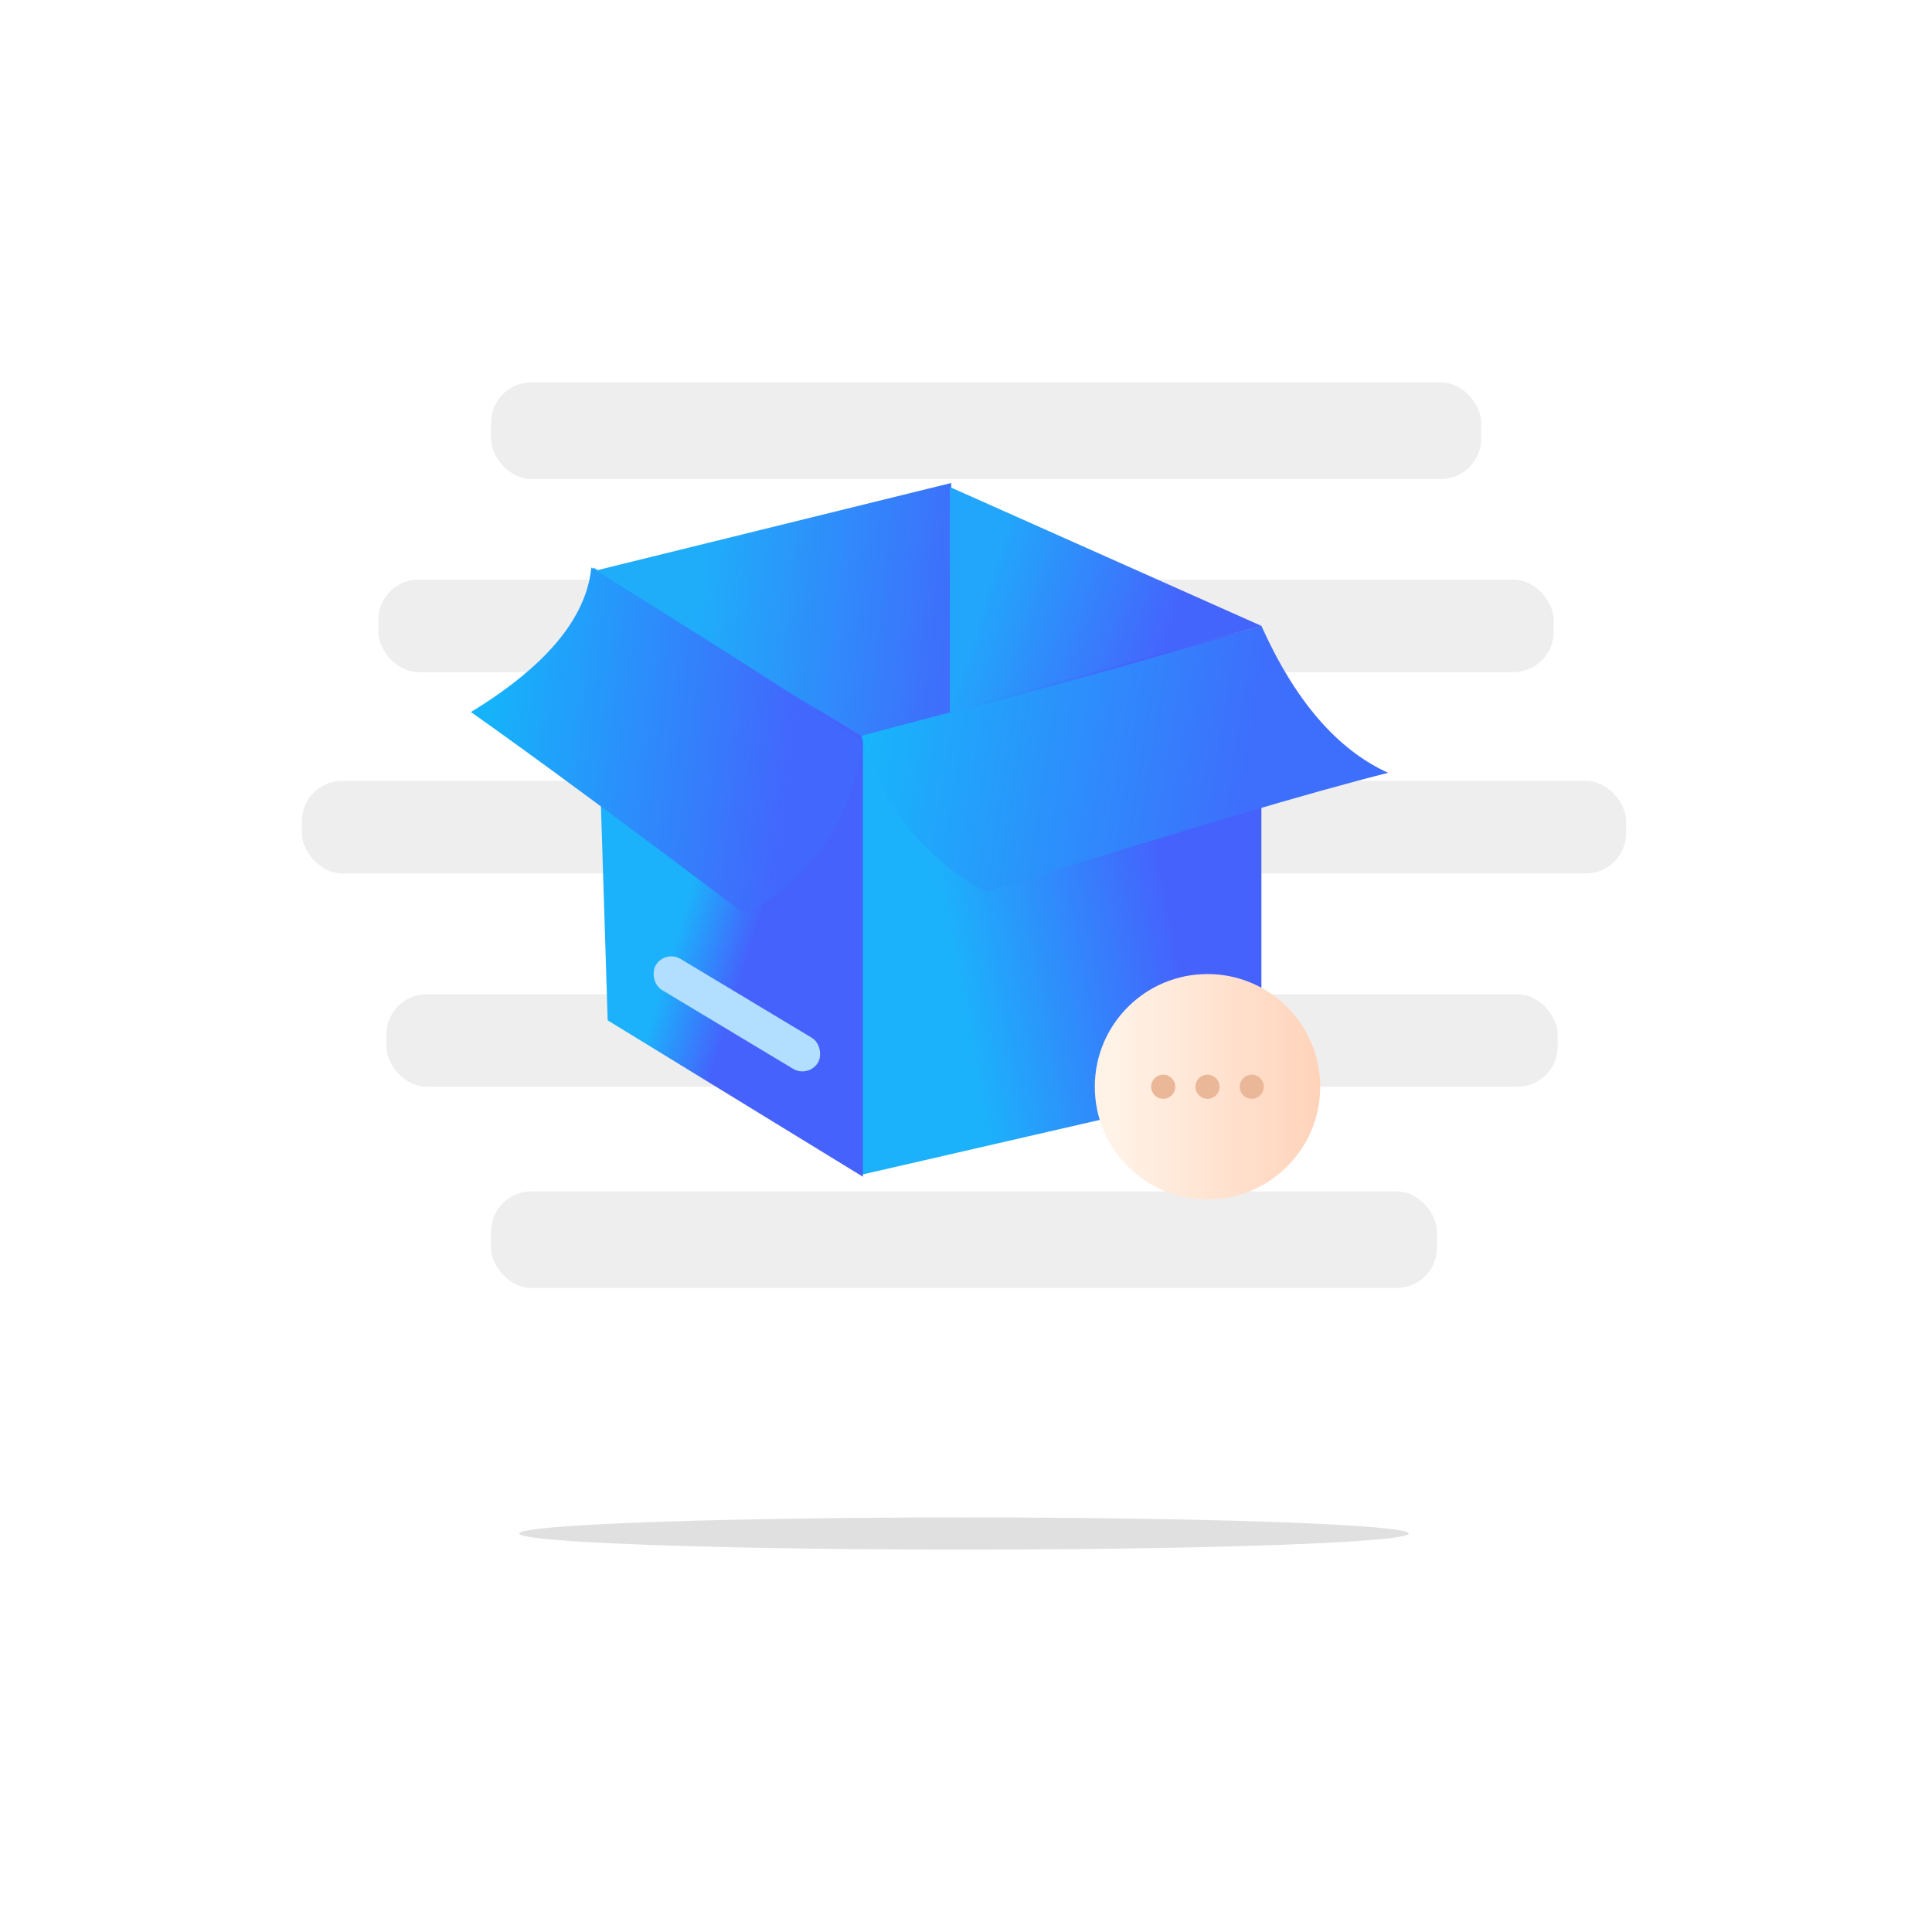 <?xml version="1.0" encoding="UTF-8"?>
<svg width="480px" height="480px" viewBox="0 0 480 480" version="1.1" xmlns="http://www.w3.org/2000/svg" xmlns:xlink="http://www.w3.org/1999/xlink">
    <!-- Generator: Sketch 57.1 (83088) - https://sketch.com -->
    <title>画板@3x</title>
    <desc>Created with Sketch.</desc>
    <defs>
        <filter x="-10.9%" y="-300.0%" width="121.7%" height="700.0%" filterUnits="objectBoundingBox" id="filter-1">
            <feGaussianBlur stdDeviation="8" in="SourceGraphic"></feGaussianBlur>
        </filter>
        <linearGradient x1="23.437%" y1="60.705%" x2="76.563%" y2="47.149%" id="linearGradient-2">
            <stop stop-color="#1CB1FB" offset="0%"></stop>
            <stop stop-color="#4562FC" offset="100%"></stop>
        </linearGradient>
        <linearGradient x1="40.218%" y1="60.705%" x2="59.782%" y2="47.149%" id="linearGradient-3">
            <stop stop-color="#4562FC" offset="0%"></stop>
            <stop stop-color="#1CB1FB" offset="100%"></stop>
        </linearGradient>
        <linearGradient x1="29.814%" y1="44.876%" x2="100%" y2="50%" id="linearGradient-4">
            <stop stop-color="#1FADFA" offset="0%"></stop>
            <stop stop-color="#3E6EFB" offset="100%"></stop>
        </linearGradient>
        <linearGradient x1="10.78%" y1="46.726%" x2="71.154%" y2="60.405%" id="linearGradient-5">
            <stop stop-color="#22A6FB" offset="0%"></stop>
            <stop stop-color="#4465FC" offset="100%"></stop>
        </linearGradient>
        <linearGradient x1="4.15%" y1="33.586%" x2="82.938%" y2="41.447%" id="linearGradient-6">
            <stop stop-color="#15B4FA" offset="0%"></stop>
            <stop stop-color="#4267FC" offset="100%"></stop>
        </linearGradient>
        <linearGradient x1="0%" y1="48.364%" x2="73.967%" y2="54.176%" id="linearGradient-7">
            <stop stop-color="#18B5FB" offset="0%"></stop>
            <stop stop-color="#3E6EFC" offset="100%"></stop>
        </linearGradient>
        <linearGradient x1="10.303%" y1="50%" x2="100%" y2="50%" id="linearGradient-8">
            <stop stop-color="#FFF2E6" offset="0%"></stop>
            <stop stop-color="#FFD3BA" offset="100%"></stop>
        </linearGradient>
    </defs>
    <g id="画板" stroke="none" stroke-width="1" fill="none" fill-rule="evenodd">
        <g id="缺省/没有数据" transform="translate(75, 95)">
            <g>
                <g id="编组-2">
                    <rect id="矩形" fill="#EEEEEE" x="47" y="0" width="246" height="24" rx="10"></rect>
                    <rect id="矩形备份" fill="#EEEEEE" x="19" y="49" width="292" height="23" rx="10"></rect>
                    <rect id="矩形备份-2" fill="#EEEEEE" x="21" y="152" width="291" height="23" rx="10"></rect>
                    <rect id="矩形备份-3" fill="#EEEEEE" x="0" y="99" width="329" height="23" rx="10"></rect>
                    <rect id="矩形备份-5" fill="#EEEEEE" x="47" y="201" width="235" height="24" rx="10"></rect>
                    <ellipse id="椭圆形" fill="#3D3D3D" opacity="0.4" filter="url(#filter-1)" cx="164.5" cy="286" rx="110.5" ry="4"></ellipse>
                </g>
                <g id="编组-3" transform="translate(42, 25)">
                    <polygon id="路径" fill="url(#linearGradient-2)" points="97 62.346 196.39 35.5 196.39 149 97 171.861"></polygon>
                    <polygon id="路径备份" fill="url(#linearGradient-3)" transform="translate(63.914, 96.68) scale(-1, 1) translate(-63.914, -96.68) " points="30.439 61.846 97.39 21 93.851 133.5 30.439 172.361"></polygon>
                    <polygon id="路径-2" fill="url(#linearGradient-4)" points="30 22 119.324 -1.8189894e-12 119.324 56.902 96.95 62.846"></polygon>
                    <polygon id="路径-3" fill="url(#linearGradient-5)" points="119 1 196.39 35.5 119 56.902"></polygon>
                    <path d="M29.912,21 C28.665,33.536 18.695,45.503 2.13162821e-14,56.902 C16.137,68.301 38.867,85.073 68.191,107.22 C85.217,97.553 94.921,83.183 97.301,64.11 C85.929,56.276 63.466,41.906 29.912,21 Z" id="路径-4" fill="url(#linearGradient-6)"></path>
                    <path d="M97,62.846 C102.291,80.405 112.625,93.322 128,101.598 C176.166,86.468 209.46,76.604 227.882,72.007 C215.246,66.276 204.748,54.107 196.39,35.5 C163.26,45.41 130.13,54.525 97,62.846 Z" id="路径-5" fill="url(#linearGradient-7)"></path>
                    <rect id="矩形" fill="#B2DFFF" transform="translate(66.073, 131.898) rotate(31) translate(-66.073, -131.898) " x="42.573" y="127.398" width="47" height="9" rx="4.5"></rect>
                </g>
                <g id="编组" transform="translate(197, 147)">
                    <circle id="椭圆形" fill="url(#linearGradient-8)" cx="28" cy="28" r="28"></circle>
                    <circle id="椭圆形" fill="#EBB799" transform="translate(28, 28) scale(-1, 1) translate(-28, -28) " cx="28" cy="28" r="3"></circle>
                    <circle id="椭圆形备份-2" fill="#EBB799" transform="translate(39, 28) scale(-1, 1) translate(-39, -28) " cx="39" cy="28" r="3"></circle>
                    <circle id="椭圆形备份" fill="#EBB799" transform="translate(17, 28) scale(-1, 1) translate(-17, -28) " cx="17" cy="28" r="3"></circle>
                </g>
            </g>
        </g>
    </g>
</svg>